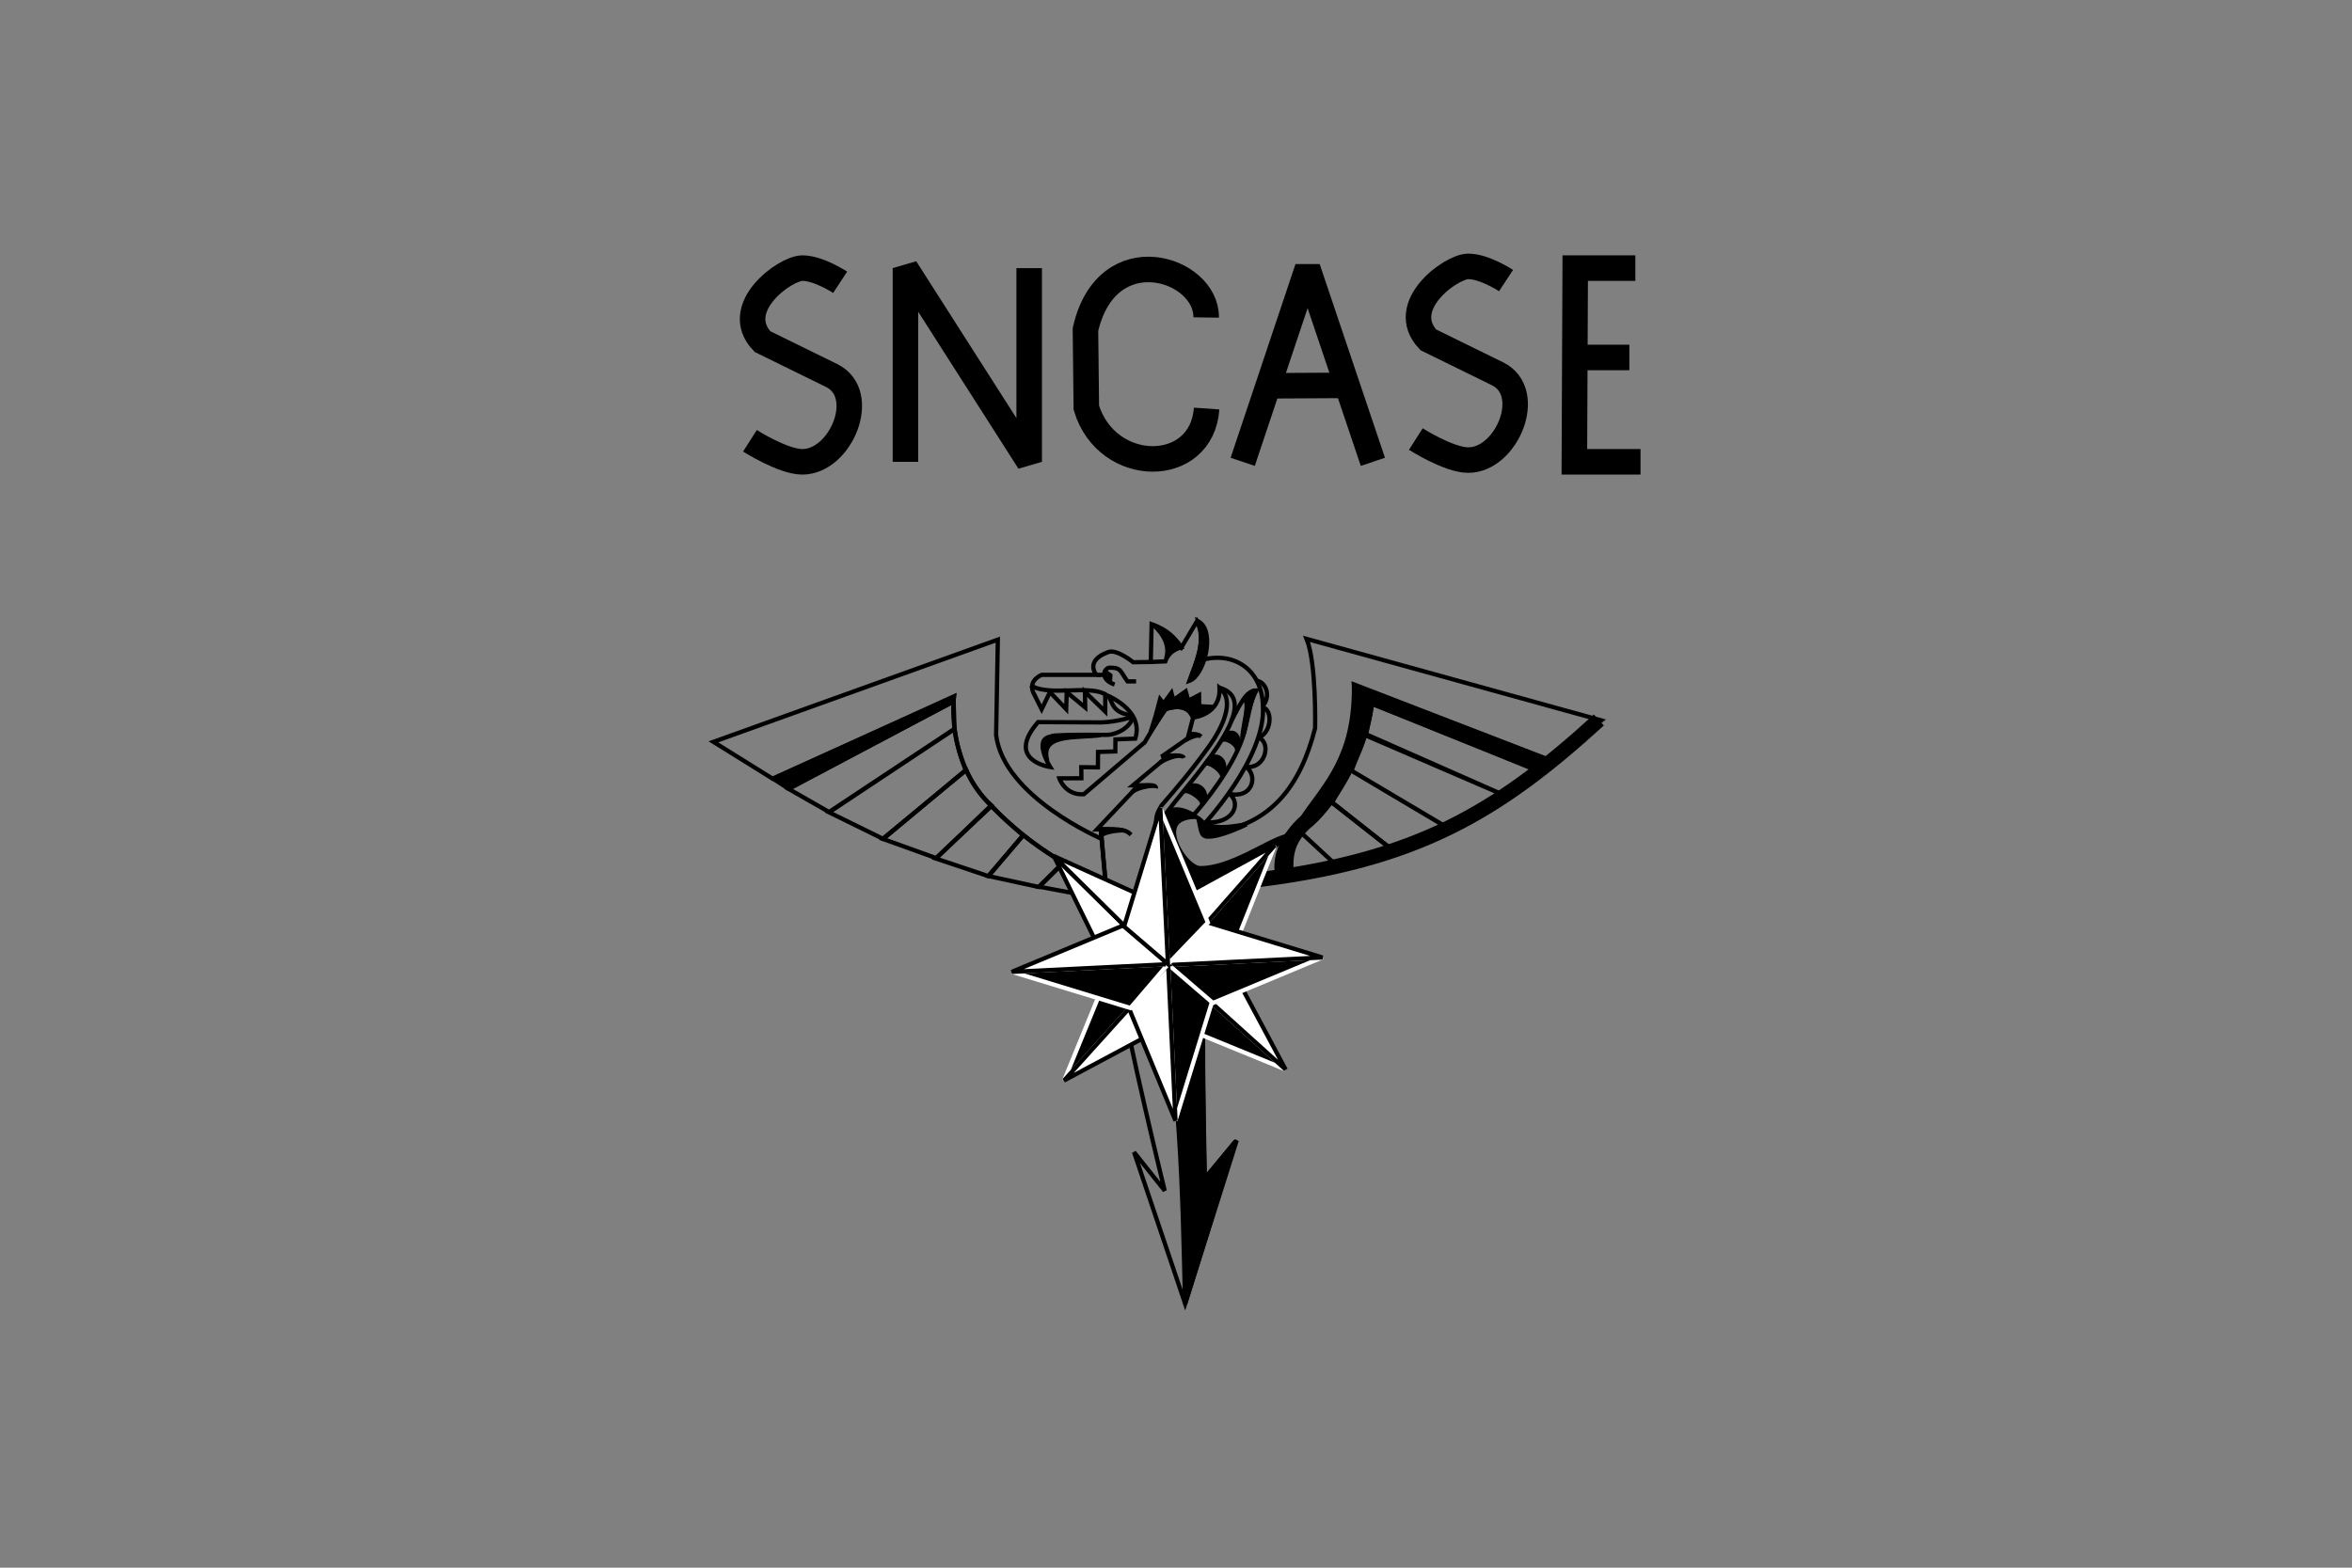 <svg width="480" height="320" viewBox="0 0 480 320" fill="none" xmlns="http://www.w3.org/2000/svg">
<rect x="0" y="0" width="480" height="320" fill="#808080" stroke="none"/>
<path d="M244.521 166.926C246.816 170.05 252.547 168.416 254.379 168.289C254.379 168.289 249.003 170.951 246.381 170.769C244.961 170.671 245.141 169.257 244.521 166.926Z" fill="black" stroke="black" stroke-width="0.868"/>
<path d="M243.503 146.468C243.178 145.075 241.152 143.582 237.963 144.725C236.665 146.208 233.623 151.519 233.623 151.519L221.174 162.128C217.34 162.365 216.193 158.879 216.193 158.879L220.69 158.858L220.673 156.601L224.065 156.637L224.092 153.486L227.618 153.384L227.641 150.926L231.695 150.762C233.581 144.78 225.556 141.777 225.556 141.777L225.558 145.24L221.406 141.203L221.472 144.41L217.698 141.279L217.59 144.748L214.275 141.272L212.581 144.768L210.828 141.262C209.864 138.815 212.581 137.754 212.581 137.754H223.744C223.744 137.754 221.264 134.835 226.237 133.082C227.948 132.479 231.261 135.175 231.261 135.175L234.851 135.124L235.026 127.409C238.505 128.671 239.689 130.216 241.112 132.143L244.273 126.816C245.589 129.424 245.094 132.223 244.211 135.062C251.099 132.508 257.555 136.254 257.734 144.067C258.471 154.731 245.38 168.622 245.38 168.622M246.998 179.687C246.473 185.547 245.903 193.284 245.722 197.987C245.179 212.15 245.898 240.508 245.898 240.508L252.386 232.793L241.865 266.108L231.44 235.184L237.7 243.051C237.7 243.051 230.335 213.159 227.837 197.987C226.272 188.48 224.639 169.26 224.639 169.26" stroke="black" stroke-width="0.868"/>
<path d="M223.749 137.751H225.547M227.472 139.725C224.324 138.651 225.364 136.293 226.459 136.286C228.878 136.254 228.608 137.066 230.107 139.089H231.859M214.329 156.572C214.329 156.572 210.83 150.973 214.329 150.372C217.74 149.787 223.709 150.047 225.954 150C228.098 149.956 231.006 148.244 231.161 146.219C231.365 146.298 228.062 147.363 224.745 147.458L211.85 147.397C205.028 155.257 214.329 156.572 214.329 156.572V156.572Z" stroke="black" stroke-width="0.868"/>
<path d="M224.855 171.243C224.855 171.243 204.809 162.658 203.287 150.026L203.638 130.562L145.598 151.429L157.714 158.967L194.695 142.135C194.695 142.135 192.902 154.793 201.936 164.153C208.483 170.935 218.315 178.105 225.557 179.704L224.855 171.243Z" stroke="black" stroke-width="0.868"/>
<path d="M242.721 138.979C245.739 137.925 248.133 128.924 244.592 126.844C246.055 131.468 244.101 135.037 242.721 138.979H242.721Z" fill="black" stroke="black" stroke-width="0.868"/>
<path d="M234.85 135.124L237.825 135C238.304 133.557 239.282 132.653 241.08 132.117" stroke="black" stroke-width="0.868"/>
<path d="M246.319 188.438L236.275 197.985C240.985 220.716 241.32 243.448 241.855 266.179L252.146 232.95L245.823 240.637C245.58 223.401 244.989 206.303 246.319 188.438Z" fill="black" stroke="black" stroke-width="0.868"/>
<path d="M230.82 170.399C230.154 169.702 229.466 169.01 223.877 169.283L232.308 160.355" stroke="black" stroke-width="0.868"/>
<path d="M235.903 160.911C236.054 159.893 233.26 160.38 231.191 160.322L238.352 154.34" stroke="black" stroke-width="0.868"/>
<path d="M241.607 154.714C241.42 154.185 240.177 154.006 237.02 154.466L243.653 149.848" stroke="black" stroke-width="0.868"/>
<path d="M245.14 150.342C244.603 149.884 243.621 149.719 242.598 149.908L243.49 146.467C243.49 146.467 249.18 145.923 248.878 140.383C252.285 142.985 249.232 148.816 246.963 152.029C243.8 156.509 240.082 160.951 237.088 164.359C236.174 165.896 235.875 166.6 235.953 168.219" stroke="black" stroke-width="0.868"/>
<path d="M157.727 158.927L160.888 160.973L194.614 143.18L194.676 142.25L157.727 158.927Z" fill="black" stroke="black" stroke-width="0.868"/>
<path d="M160.951 161.038L169.197 165.75L194.8 148.763L194.614 143.184L160.951 161.038ZM169.197 165.812L194.8 148.825C195.258 152.147 196.147 154.749 197.094 157.257L180.17 171.205L169.197 165.812Z" stroke="black" stroke-width="0.868"/>
<path d="M202.301 164.382C200.087 162.38 198.377 159.957 197.155 157.129L180.23 171.264L191.08 175.169L202.301 164.382Z" stroke="black" stroke-width="0.868"/>
<path d="M202.364 164.508C204.321 166.608 206.526 168.585 208.812 170.521L201.682 178.829L190.957 175.233L202.364 164.508Z" stroke="black" stroke-width="0.868"/>
<path d="M201.744 178.831L212.035 181.062L217.057 176.102C214.096 174.293 211.279 172.435 208.812 170.461L201.744 178.831Z" stroke="black" stroke-width="0.868"/>
<path d="M246.008 167.855C246.008 167.855 245.436 170.435 248.674 169.715C259.227 167.965 265.345 160.687 268.388 148.637C268.388 148.637 268.695 135.41 266.653 130.41L326.796 147.048L316.412 155.187L276.324 139.71C278.408 156.72 260.856 172.992 257.229 175.047C253.602 177.101 248.971 181.761 245.264 180.75M212.035 180.998L225.984 183.602L225.612 179.696C221.851 178.836 219.335 177.509 216.871 176.163L212.035 180.998Z" stroke="black" stroke-width="0.868"/>
<path d="M263.577 178.368L260.738 178.934C259.215 172.193 265.807 166.861 265.807 166.861C270.601 159.84 276.487 154.485 276.324 139.836L316.324 155.226L313.8 157.145L279.971 143.65C278.958 153.691 271.879 165.129 266.828 168.929C263.882 171.853 263.315 174.328 263.577 178.368Z" fill="black" stroke="black" stroke-width="0.868"/>
<path d="M313.668 157.268L306.738 162.213L278.803 149.879L280.043 143.68L313.668 157.268ZM306.687 162.205L278.431 150.003L275.827 157.318L295.25 168.842L306.687 162.205ZM295.118 168.798L275.579 157.194L271.859 163.766L284.069 173.452L295.118 168.798Z" stroke="black" stroke-width="0.868"/>
<path d="M284.077 173.408L271.736 163.766L265.66 170.089L272.88 176.769L284.077 173.408Z" stroke="black" stroke-width="0.868"/>
<path d="M326.292 146.965C305.15 166.302 288.591 175.584 256.766 179.577" stroke="black" stroke-width="3.038"/>
<path d="M244.196 166.773C244.196 166.773 241.044 164.379 238.688 165.538C236.959 167.187 238.822 170.192 238.822 170.192L243.553 180.741L262.452 170.68C258.586 171.683 251.148 177.255 244.941 177.204C242.24 177.182 237.59 170.061 240.541 167.685C241.974 166.531 244.196 166.773 244.196 166.773ZM224.637 169.273L224.755 170.715C224.855 170.029 227.116 169.554 229.183 169.492L224.637 169.273ZM232.278 160.361L231.017 161.726C231.489 161.241 233.067 160.534 235.429 160.379L232.278 160.361ZM238.392 154.37L236.693 155.724C237.285 155.25 239.236 154.313 240.753 154.256L238.392 154.37ZM243.611 149.914L241.901 151.081C242.855 150.531 244.269 149.966 244.899 150.184L243.611 149.914Z" fill="black" stroke="black" stroke-width="0.868"/>
<path d="M251.243 147.256C252.369 145.23 254.154 140.847 256.378 140.911C254.324 145.14 254.634 147.613 253.55 150.741C251.422 156.878 245.839 163.868 243.439 166.524" stroke="black" stroke-width="0.868"/>
<path d="M249.429 150.999C250.364 150.676 252.172 151.781 252.41 152.708C253.663 150.559 251.347 147.84 249.429 150.999ZM246.04 155.866C246.975 155.543 249.17 157.309 249.408 158.236C251.012 155.386 247.958 152.707 246.04 155.866L246.04 155.866ZM241.722 161.498C242.657 161.175 245.08 162.894 245.317 163.822C247.359 161.673 243.728 158.602 241.723 161.498H241.722ZM241.044 132.107C239.868 130.181 237.394 128.54 235.273 127.477C237.446 129.361 238.792 131.777 238.008 134.388C238.898 133.041 239.63 132.397 241.044 132.107ZM215.228 150.127C211.778 150.795 213.048 153.541 213.74 155.335C212.081 149.624 219.603 150.725 224.651 150.065L215.228 150.127Z" fill="black" stroke="black" stroke-width="0.868"/>
<path d="M225.32 141.592C221.825 139.891 214.405 142.039 210.693 140.098" stroke="black" stroke-width="0.868" stroke-linecap="square"/>
<path d="M256.417 138.926C258.637 139.323 259.259 142.349 257.744 144.033M257.781 144.382C259.815 145.088 259.444 149.602 256.876 150.543M256.975 150.581C259.567 151.907 258.019 157.042 254.396 156.494M254.371 156.594C256.777 158.479 255.539 162.993 251.049 162.073M250.837 161.988C253.398 163.903 251.85 168.17 246.12 167.87M248.856 140.381C258.916 143.194 241.963 160.149 237.391 166.863" stroke="black" stroke-width="0.868"/>
<path d="M253.876 142.663C254.535 141.662 255.362 141.069 256.309 140.977C255.187 142.518 254.528 148.214 253.529 150.522C253.706 147.794 255.19 143.247 253.876 142.663Z" fill="black" stroke="black" stroke-width="0.868"/>
<path d="M225.488 137.074L226.619 137.833L226.51 139.213C225.779 138.723 225.353 138.059 225.488 137.074Z" fill="black" stroke="black" stroke-width="0.868" stroke-linejoin="round"/>
<path d="M226.107 141.941C227.215 143.456 226.813 145.425 230.943 146.033" stroke="black" stroke-width="0.868"/>
<path d="M234.85 149.32L235.826 146.204L236.752 142.721L237.461 143.639L239.065 141.415L239.468 142.903L241.979 141.105L242.506 143.027L244.707 141.88L244.738 144.143L247.559 144.298C246.461 145.641 244.968 146.033 243.467 146.406C242.662 145.058 242.077 143.546 237.825 144.763L234.85 149.32Z" fill="black" stroke="black" stroke-width="0.868"/>
<path d="M171.462 57.62C171.462 57.62 167.06 54.727 163.76 54.727C160.213 54.727 149.088 62.83 155.593 69.719L169.709 76.645C177.378 80.408 171.632 94.267 163.747 94.267C159.787 94.267 153.051 89.972 153.051 89.972" stroke="black" stroke-width="5.208"/>
<path d="M184.789 94.268V54.727L210.039 94.268V54.727" stroke="black" stroke-width="5.208" stroke-linejoin="bevel"/>
<path d="M246.248 83.395C245.301 97.126 225.934 97.133 221.699 83.219L221.523 67.263C225.904 48.066 246.308 54.725 246.16 64.808" stroke="black" stroke-width="5.208"/>
<path d="M253.613 94.268L266.852 54.727L280.179 94.268" stroke="black" stroke-width="5.208" stroke-linejoin="bevel"/>
<path d="M259.049 78.749L274.743 78.661M307.357 57.268C307.357 57.268 302.955 54.375 299.655 54.375C296.108 54.375 284.983 62.478 291.489 69.367L305.604 76.293C313.274 80.057 307.527 93.916 299.642 93.916C295.682 93.916 288.946 89.62 288.946 89.62M333.747 54.726H321.473L321.298 94.267H334.799M332.52 72.962H322.087" stroke="black" stroke-width="5.208"/>
<path d="M228.871 196.933L237.016 188.453" stroke="black" stroke-width="0.868"/>
<path d="M250.932 195.722L239.586 195.947L260.178 172.531L250.932 195.722Z" fill="black" stroke="white" stroke-width="0.848" stroke-miterlimit="3"/>
<path d="M238.719 184.274L239.614 195.934L260.207 172.518L238.719 184.274Z" fill="white" stroke="black" stroke-width="0.848" stroke-miterlimit="3"/>
<path d="M238.949 208.704L238.68 196.918L262.363 218.292L238.949 208.704Z" fill="black" stroke="white" stroke-width="0.868" stroke-miterlimit="3"/>
<path d="M250.445 196.012L238.693 196.949L262.377 218.323L250.445 196.012Z" fill="white" stroke="black" stroke-width="0.868" stroke-miterlimit="3"/>
<path d="M226.766 197.132L238.552 196.863L217.178 220.546L226.766 197.132Z" fill="black" stroke="white" stroke-width="0.868" stroke-miterlimit="3"/>
<path d="M239.458 208.627L238.52 196.875L217.146 220.558L239.458 208.627Z" fill="white" stroke="black" stroke-width="0.868" stroke-miterlimit="3"/>
<path d="M226.455 197.917L237.676 197.046L215.066 174.738L226.455 197.917Z" fill="white" stroke="black" stroke-width="0.863" stroke-miterlimit="3"/>
<path d="M237.39 184.841L237.645 197.034L215.035 174.727L237.39 184.841Z" fill="white" stroke="black" stroke-width="0.863" stroke-miterlimit="3"/>
<path d="M246.506 205.156L238 196.994L269.864 195.43L246.506 205.156Z" fill="black" stroke="white" stroke-width="0.868" stroke-miterlimit="3"/>
<path d="M245.697 188.051L238.031 197.006L269.895 195.442L245.697 188.051Z" fill="white" stroke="black" stroke-width="0.868" stroke-miterlimit="3"/>
<path d="M247.33 204.556L238.391 196.871L239.886 228.738L247.33 204.556Z" fill="black" stroke="white" stroke-width="0.868" stroke-miterlimit="3"/>
<path d="M230.227 205.391L238.406 196.902L239.902 228.769L230.227 205.391Z" fill="white" stroke="black" stroke-width="0.868" stroke-miterlimit="3"/>
<path d="M230.698 205.756L238.364 196.801L206.5 198.365L230.698 205.756Z" fill="black" stroke="white" stroke-width="0.868" stroke-miterlimit="3"/>
<path d="M229.826 188.656L238.333 196.818L206.469 198.382L229.826 188.656Z" fill="white" stroke="black" stroke-width="0.868" stroke-miterlimit="3"/>
<path d="M246.507 188.314L238.346 196.82L236.781 164.957L246.507 188.314Z" fill="black" stroke="white" stroke-width="0.868" stroke-miterlimit="3"/>
<path d="M229.402 189.123L238.358 196.789L236.794 164.926L229.402 189.123Z" fill="white" stroke="black" stroke-width="0.868" stroke-miterlimit="3"/>
</svg>
